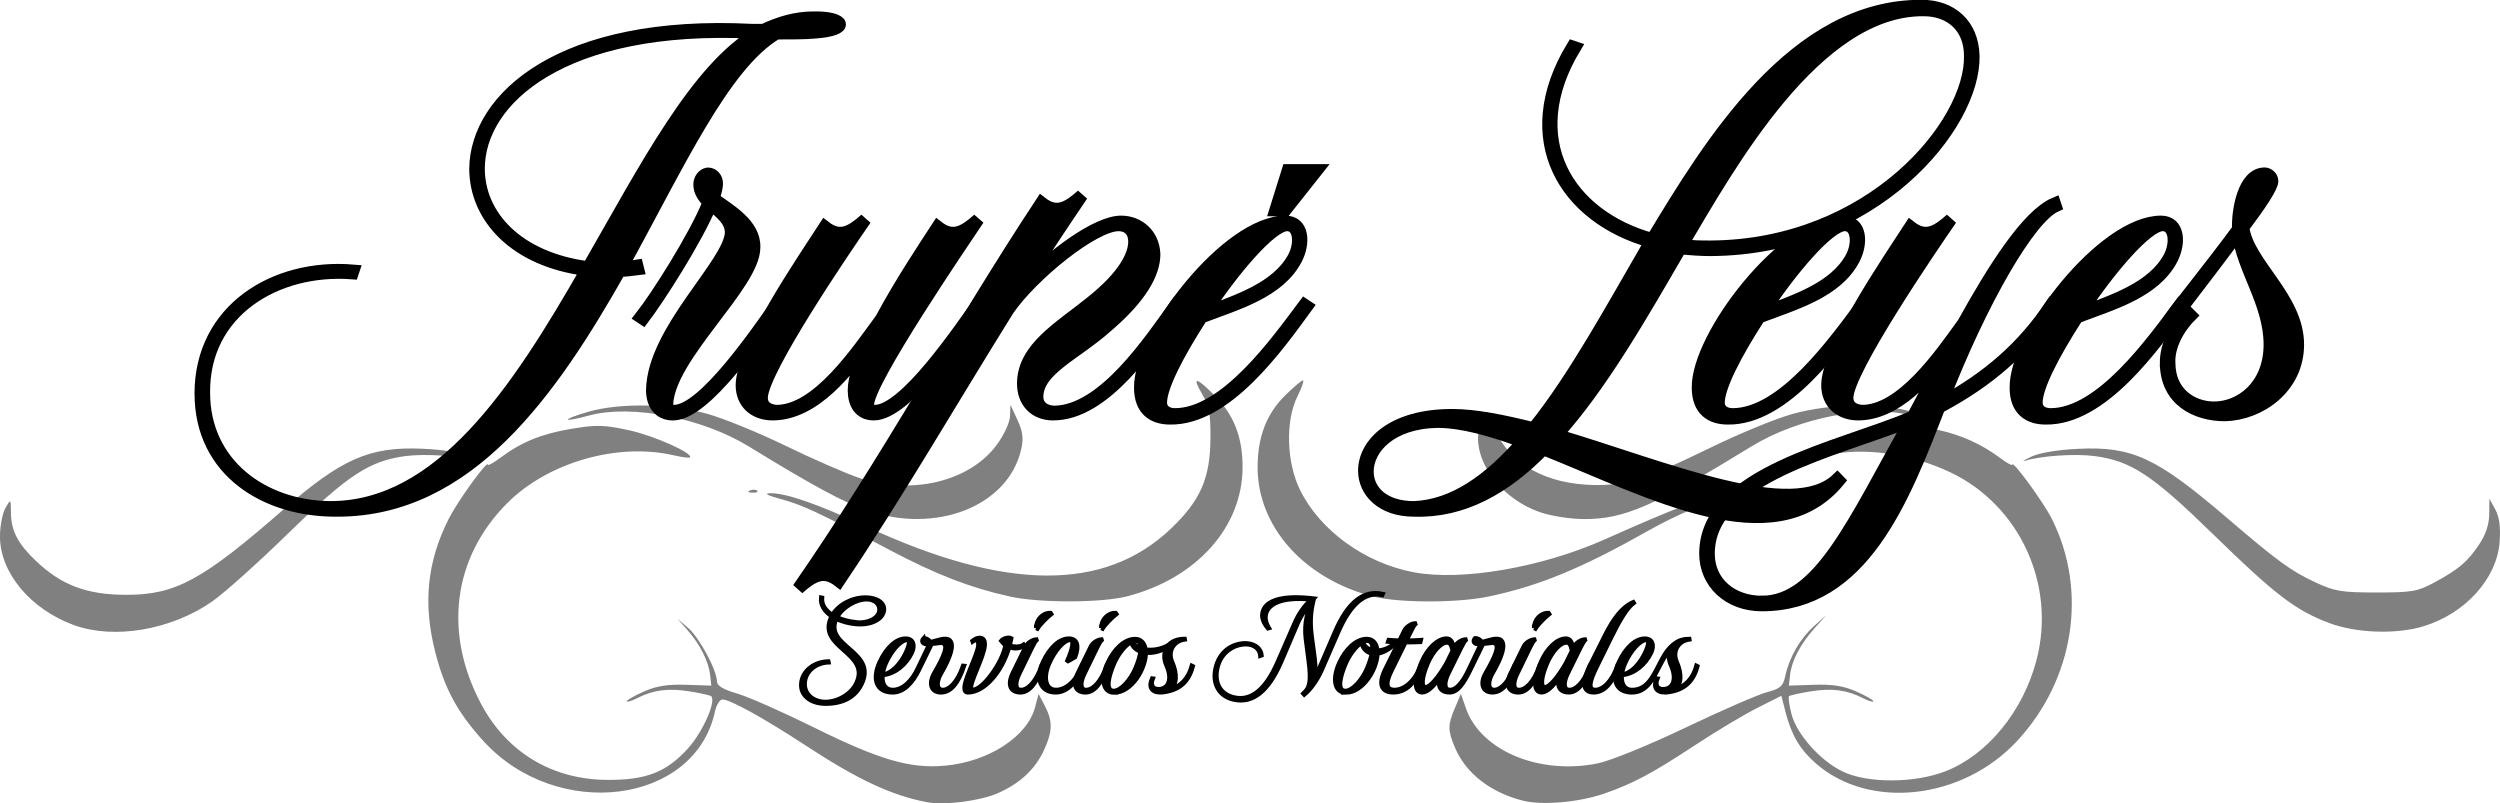 <?xml version="1.0" encoding="UTF-8" standalone="no"?>
<!-- Created with Inkscape (http://www.inkscape.org/) -->

<svg
   width="150mm"
   height="48.2mm"
   viewBox="0 0 150 48.2"
   version="1.1"
   id="svg470"
   xmlns="http://www.w3.org/2000/svg"
   xmlns:svg="http://www.w3.org/2000/svg">
  <defs
     id="defs467" />
  <g
     id="layer1"
     transform="translate(-10.216,-24.885)">
    <path
       d="m 65.848,73.019 c -2.141,-0.408 -4.15,-1.347 -7.313,-3.418 -2.477,-1.622 -4.512,-2.747 -4.969,-2.747 -0.163,0 -0.368,0.329 -0.455,0.732 -1.203,5.573 -9.501,6.611 -13.909,1.74 -1.546,-1.708 -2.31,-3.122 -2.869,-5.307 -0.748,-2.926 -0.494,-5.437 0.811,-8.014 0.544,-1.074 2.347,-3.563 2.347,-3.24 0,0.079 0.329,-0.103 0.732,-0.405 1.265,-0.948 2.477,-1.443 4.269,-1.745 1.513,-0.254 1.956,-0.243 3.464,0.084 1.495,0.324 3.892,1.394 3.655,1.631 -0.044,0.044 -0.483,-0.013 -0.975,-0.127 -3.358,-0.779 -7.546,0.425 -9.984,2.868 -3.259,3.266 -3.845,7.781 -1.566,12.057 1.535,2.88 4.23,4.514 7.502,4.549 2.38,0.026 3.616,-0.452 4.92,-1.903 0.874,-0.972 1.688,-2.808 1.381,-3.115 -0.053,-0.053 -0.631,-0.183 -1.284,-0.289 -1.284,-0.208 -2.185,-0.093 -3.158,0.404 -0.341,0.174 -0.62,0.258 -0.62,0.185 0,-0.072 0.461,-0.335 1.024,-0.584 0.751,-0.332 1.426,-0.44 2.534,-0.403 l 1.51,0.05 -0.071,-0.638 c -0.091,-0.816 -0.608,-1.841 -1.363,-2.698 l -0.594,-0.675 0.649,0.562 c 0.667,0.578 1.71,2.521 1.714,3.193 0.002,0.263 0.371,0.486 1.211,0.73 0.665,0.193 2.757,1.118 4.65,2.054 3.898,1.929 5.737,2.464 7.82,2.276 2.627,-0.237 4.957,-1.753 5.414,-3.524 l 0.203,-0.788 0.377,0.721 c 0.481,0.92 0.469,1.536 -0.05,2.658 -0.532,1.149 -1.436,1.993 -2.762,2.58 -1.057,0.467 -3.203,0.742 -4.245,0.544 z m 35.759,-0.09 c -1.963,-0.492 -3.452,-1.654 -4.096,-3.196 -0.437,-1.047 -0.437,-1.337 0.004,-2.38 l 0.355,-0.838 0.304,0.873 c 0.884,2.535 4.394,4.004 7.89,3.303 0.77,-0.155 3.036,-1.076 5.289,-2.151 2.168,-1.034 4.365,-1.991 4.883,-2.126 0.801,-0.209 0.964,-0.353 1.098,-0.974 0.241,-1.117 0.884,-2.235 1.715,-2.98 l 0.753,-0.675 -0.707,0.788 c -0.855,0.953 -1.379,1.952 -1.475,2.811 l -0.071,0.638 1.51,-0.05 c 1.108,-0.037 1.783,0.07 2.534,0.403 0.563,0.249 1.024,0.512 1.024,0.584 0,0.072 -0.279,-0.011 -0.62,-0.185 -0.973,-0.497 -1.874,-0.613 -3.158,-0.404 -0.653,0.106 -1.231,0.236 -1.284,0.289 -0.053,0.053 0.012,0.524 0.144,1.046 0.311,1.224 1.701,2.797 3.061,3.464 1.478,0.724 4.325,0.719 6.192,-0.011 2.518,-0.985 4.655,-3.6 5.457,-6.679 1.175,-4.511 -1.006,-9.266 -5.16,-11.249 -2.383,-1.137 -5.255,-1.534 -7.442,-1.026 -0.492,0.114 -0.931,0.171 -0.975,0.127 -0.237,-0.237 2.16,-1.307 3.655,-1.631 2.718,-0.59 5.539,0.016 7.733,1.661 0.403,0.302 0.732,0.484 0.732,0.405 0,-0.315 1.868,2.243 2.375,3.252 2.168,4.317 1.341,9.627 -2.074,13.315 -3.282,3.545 -8.882,4.17 -12.094,1.35 -0.952,-0.836 -1.457,-1.697 -1.816,-3.095 l -0.245,-0.956 -1.464,0.739 c -0.805,0.407 -2.478,1.408 -3.717,2.225 -2.564,1.691 -3.741,2.317 -5.476,2.914 -1.492,0.513 -3.696,0.705 -4.833,0.419 z M 14.665,62.396 c -2.623,-0.953 -4.461,-3.159 -4.45,-5.341 0.003,-0.62 0.151,-1.38 0.328,-1.69 0.322,-0.563 0.322,-0.563 0.33,0.293 0.01,1.078 0.414,1.851 1.51,2.893 1.527,1.452 3.057,2.023 5.42,2.023 2.948,0 4.565,-0.878 9.41,-5.109 3.497,-3.054 5.18,-3.793 8.33,-3.657 1.305,0.056 2.315,0.226 2.821,0.474 0.434,0.212 0.586,0.322 0.338,0.245 -0.93,-0.292 -2.97,-0.431 -4.131,-0.28 -2.179,0.283 -3.479,1.134 -7.02,4.599 -1.797,1.758 -3.869,3.616 -4.605,4.129 -2.448,1.705 -5.879,2.294 -8.281,1.421 z M 149.986,62.272 c -2.02,-0.751 -3.258,-1.697 -6.981,-5.33 -3.658,-3.571 -4.933,-4.41 -7.133,-4.695 -1.161,-0.151 -3.201,-0.013 -4.131,0.28 -0.248,0.078 -0.096,-0.028 0.338,-0.236 0.485,-0.233 1.568,-0.416 2.816,-0.477 3.245,-0.158 4.693,0.51 8.898,4.108 3.093,2.646 3.861,3.208 5.331,3.896 1.171,0.548 1.574,0.616 3.68,0.616 2.146,0 2.47,-0.057 3.492,-0.611 1.468,-0.797 1.973,-1.229 2.682,-2.292 0.385,-0.577 0.587,-1.193 0.593,-1.802 l 0.009,-0.926 0.354,0.653 c 0.245,0.452 0.325,1.048 0.261,1.939 -0.159,2.195 -2.047,4.293 -4.559,5.064 -1.626,0.499 -4.019,0.421 -5.65,-0.186 z M 70.804,60.676 c -2.38,-0.528 -4.414,-1.316 -7.209,-2.792 -4.306,-2.274 -5.232,-2.707 -6.553,-3.062 -0.759,-0.204 -1.001,-0.333 -0.64,-0.343 0.951,-0.024 2.821,0.623 5.851,2.025 8.328,3.854 14.251,3.885 18.223,0.096 1.767,-1.686 2.349,-3.014 2.367,-5.403 0.011,-1.472 -0.078,-1.957 -0.486,-2.647 -0.656,-1.11 -0.378,-1.069 0.781,0.113 1.125,1.147 1.633,2.468 1.633,4.244 0,3.59 -2.744,6.668 -6.914,7.754 -1.542,0.402 -5.275,0.409 -7.053,0.015 z m 21.686,-0.026 c -4.089,-1.101 -6.818,-4.196 -6.818,-7.731 0,-1.806 0.53,-3.196 1.635,-4.291 0.512,-0.507 1,-0.922 1.084,-0.922 0.084,0 -0.063,0.431 -0.326,0.957 -0.73,1.461 -0.665,3.946 0.148,5.607 1.194,2.44 3.898,4.4 6.832,4.952 2.878,0.541 7.67,-0.285 11.465,-1.977 4.297,-1.916 6.017,-2.568 7.03,-2.664 0.594,-0.056 0.877,-0.051 0.63,0.013 -1.414,0.362 -3.37,1.18 -4.927,2.061 -4.095,2.317 -6.613,3.362 -9.674,4.015 -1.92,0.409 -5.522,0.399 -7.078,-0.02 z M 62.179,55.492 c -1.392,-0.491 -3.303,-1.529 -7.031,-3.818 -2.794,-1.716 -7.054,-2.544 -9.574,-1.862 -1.671,0.452 -1.739,0.273 -0.081,-0.214 1.873,-0.551 4.907,-0.503 7.141,0.111 0.971,0.267 3.1,1.135 4.731,1.929 1.631,0.794 3.623,1.663 4.429,1.931 3.136,1.045 6.618,0.199 8.232,-2 0.436,-0.594 0.778,-1.338 0.792,-1.722 l 0.025,-0.676 0.419,0.909 c 0.323,0.7 0.375,1.104 0.227,1.757 -0.772,3.422 -5.126,5.132 -9.31,3.655 z m 40.445,0.126 c -2.743,-0.948 -4.448,-3.765 -3.43,-5.668 0.271,-0.506 0.28,-0.501 0.559,0.311 0.748,2.175 2.788,3.522 5.61,3.703 2.138,0.137 3.461,-0.254 7.464,-2.21 1.74,-0.85 3.97,-1.767 4.956,-2.038 2.262,-0.622 5.285,-0.672 7.168,-0.118 1.658,0.487 1.591,0.667 -0.081,0.215 -2.544,-0.688 -6.755,0.131 -9.574,1.862 -5.83,3.58 -7.625,4.359 -10.025,4.355 -0.823,-0.002 -1.983,-0.182 -2.647,-0.411 z M 55.218,54.31 c 0.163,-0.065 0.357,-0.057 0.432,0.018 0.075,0.075 -0.058,0.128 -0.296,0.118 -0.262,-0.011 -0.316,-0.064 -0.136,-0.136 z m 59.698,0 c 0.163,-0.065 0.357,-0.057 0.432,0.018 0.075,0.075 -0.058,0.128 -0.296,0.118 -0.262,-0.011 -0.316,-0.064 -0.136,-0.136 z"
       style="fill:#808080;stroke:none;stroke-width:0.225"
       id="path460" />
    <g
       aria-label="Servicios Notariales"
       id="text342"
       style="font-size:6.83px;font-family:'Gold Lines Trial';-inkscape-font-specification:'Gold Lines Trial';text-align:center;text-anchor:middle;fill-rule:evenodd;stroke:#000000;stroke-width:0.301"
       transform="matrix(0.851,0,0,0.851,1.518,3.697)">
      <path
         d="m 68.623,71.53 c -1.113,0.02 -1.981,0.813 -1.912,1.769 0.048,0.717 0.751,1.216 1.721,1.216 1.236,0 2.09,-0.471 2.534,-1.38 1.141,-2.329 -2.677,-2.643 -1.783,-4.604 0.396,0.191 0.867,0.321 1.373,0.369 1.038,0.096 1.892,-0.307 1.988,-0.949 0.082,-0.533 -0.471,-0.929 -1.298,-0.929 -0.963,0 -1.899,0.505 -2.336,1.229 -0.492,-0.307 -0.772,-0.724 -0.731,-1.209 l -0.068,-0.014 c -0.055,0.526 0.246,0.984 0.745,1.318 -0.007,0.02 -0.02,0.034 -0.027,0.055 -1.045,2.172 2.794,2.507 1.769,4.658 -0.348,0.758 -1.291,1.325 -2.179,1.325 -0.785,0 -1.393,-0.464 -1.455,-1.134 -0.075,-0.881 0.656,-1.605 1.673,-1.653 z m 1.94,-2.759 c -0.505,-0.061 -0.956,-0.178 -1.325,-0.348 0.383,-0.704 1.311,-1.27 2.097,-1.27 0.56,0 0.949,0.362 0.881,0.813 -0.075,0.54 -0.833,0.908 -1.653,0.806 z"
         style="stroke-width:0.301"
         id="path1124" />
      <path
         d="m 75.338,69.898 c -0.171,0.178 -0.13,0.478 0.41,0.41 l -0.833,1.742 c -0.389,0.82 -1.018,1.489 -1.749,1.489 -0.71,0 -0.943,-0.813 -0.505,-1.837 0.403,-0.949 1.1,-1.68 1.51,-1.68 0.273,0 0.109,0.54 -0.191,1.1 -0.362,0.663 -0.874,1.209 -1.462,1.332 l 0.007,0.034 c 0.861,-0.116 1.591,-0.751 1.988,-1.564 0.246,-0.526 0.109,-1.004 -0.444,-1.004 -0.663,0 -1.352,0.628 -1.831,1.66 -0.574,1.257 -0.191,2.138 0.915,2.138 0.799,0 1.421,-0.683 1.872,-1.612 l 0.881,-1.81 c 0.499,-0.034 0.731,-0.143 0.874,0 0.239,0.205 0.034,0.806 -0.676,2.035 -0.458,0.779 -0.219,1.387 0.458,1.387 0.697,0 1.223,-0.635 1.632,-1.872 l -0.068,-0.007 c -0.417,1.209 -1.004,1.701 -1.428,1.701 -0.471,0 -0.444,-0.601 -0.15,-1.12 0.745,-1.277 0.956,-2.076 0.635,-2.377 -0.26,-0.246 -0.867,0.007 -1.339,0.123 -0.137,-0.143 -0.273,-0.273 -0.505,-0.266 z"
         style="stroke-width:0.301"
         id="path1126" />
      <path
         d="m 79.286,69.864 c -0.143,0 -0.355,0.096 -0.505,0.219 l 0.014,0.041 c 0.061,-0.048 0.143,-0.082 0.198,-0.082 0.219,0 0.253,0.273 0.15,0.635 -0.273,1.004 -1.414,3.04 -0.676,3.04 1.147,0 2.391,-1.414 2.91,-3.203 0.123,0.061 0.287,0.096 0.451,0.096 0.232,0 0.464,-0.068 0.587,-0.205 l -0.027,-0.048 c -0.116,0.089 -0.314,0.13 -0.519,0.13 -0.164,0 -0.335,-0.027 -0.464,-0.075 0.048,-0.164 0.082,-0.342 0.116,-0.512 -0.048,-0.027 -0.116,-0.041 -0.184,-0.041 -0.184,0 -0.417,0.082 -0.526,0.219 0.082,0.096 0.164,0.198 0.294,0.321 -0.164,1.12 -1.564,3.128 -2.295,3.128 -0.471,0 0.512,-1.708 0.785,-2.794 0.123,-0.499 0.082,-0.867 -0.307,-0.867 z"
         style="stroke-width:0.301"
         id="path1128" />
      <path
         d="m 83.275,69.181 0.089,0.041 c 0.184,-0.301 0.69,-0.806 0.977,-1.031 l -0.048,-0.075 c -0.553,-0.027 -1.031,0.478 -1.018,1.066 z m -0.314,1.421 c 0.13,-0.266 0.253,-0.492 0.342,-0.574 l -0.014,-0.048 c -0.266,0.02 -0.628,0.225 -0.758,0.519 l -0.895,1.831 c -0.41,0.826 -0.198,1.387 0.533,1.387 0.615,0 1.141,-0.635 1.557,-1.872 l -0.068,-0.007 c -0.423,1.209 -1.011,1.701 -1.448,1.701 -0.458,0 -0.396,-0.581 -0.13,-1.12 z"
         style="stroke-width:0.301"
         id="path1130" />
      <path
         d="m 84.675,73.538 c -0.71,0 -0.929,-0.813 -0.492,-1.837 0.41,-0.949 1.072,-1.68 1.489,-1.68 0.301,0 0.157,0.649 -0.198,1.455 l 0.048,0.034 c 0.143,-0.082 0.348,-0.184 0.499,-0.28 0.314,-0.813 0.15,-1.311 -0.444,-1.311 -0.663,0 -1.346,0.628 -1.824,1.66 -0.546,1.216 -0.164,2.138 0.902,2.138 0.82,0 1.55,-0.772 1.912,-1.872 l -0.068,-0.007 c -0.328,0.949 -1.059,1.701 -1.824,1.701 z"
         style="stroke-width:0.301"
         id="path1132" />
      <path
         d="m 87.865,69.181 0.089,0.041 c 0.184,-0.301 0.69,-0.806 0.977,-1.031 l -0.048,-0.075 c -0.553,-0.027 -1.031,0.478 -1.018,1.066 z m -0.314,1.421 c 0.13,-0.266 0.253,-0.492 0.342,-0.574 l -0.014,-0.048 c -0.266,0.02 -0.628,0.225 -0.758,0.519 l -0.895,1.831 c -0.41,0.826 -0.198,1.387 0.533,1.387 0.615,0 1.141,-0.635 1.557,-1.872 l -0.068,-0.007 c -0.423,1.209 -1.011,1.701 -1.448,1.701 -0.458,0 -0.396,-0.581 -0.13,-1.12 z"
         style="stroke-width:0.301"
         id="path1134" />
      <path
         d="m 88.773,73.73 c 1.229,0 2.234,-1.673 2.234,-2.814 0.464,0.048 1.004,-0.068 1.469,-0.362 -0.205,0.342 -0.225,0.799 -0.007,1.284 0.41,0.915 0.157,1.646 -0.574,1.646 -0.403,0 -0.574,-0.301 -0.396,-0.745 l -0.048,-0.007 c -0.266,0.581 -0.055,0.984 0.581,0.984 0.102,0 0.191,-0.007 0.294,-0.027 1.025,-0.15 1.708,-0.704 1.994,-1.817 l -0.068,-0.034 c -0.253,0.922 -0.792,1.441 -1.51,1.667 0.444,-0.342 0.505,-1.059 0.116,-1.953 -0.314,-0.731 0.102,-1.462 0.895,-1.571 l -0.007,-0.041 c -0.492,0 -0.881,0.157 -1.127,0.417 -0.471,0.301 -1.107,0.41 -1.632,0.335 -0.061,-0.444 -0.314,-0.745 -0.738,-0.745 -0.758,0 -1.496,0.731 -1.933,1.687 -0.512,1.12 -0.348,2.097 0.458,2.097 z m 1.291,-3.606 c 0.075,-0.027 0.143,-0.041 0.212,-0.041 0.28,0 0.376,0.219 0.376,0.526 -0.273,-0.096 -0.492,-0.26 -0.587,-0.485 z m -1.311,3.483 c -0.622,0 -0.362,-1.018 -0.014,-1.851 0.28,-0.683 0.792,-1.359 1.243,-1.591 0.082,0.335 0.321,0.553 0.649,0.669 -0.048,0.355 -0.184,0.779 -0.342,1.154 -0.348,0.84 -1.045,1.619 -1.537,1.619 z"
         style="stroke-width:0.301"
         id="path1136" />
      <path
         d="m 102.857,67.097 c -0.519,-0.061 -3.176,-0.396 -3.593,0.888 -0.13,0.383 -0.007,0.785 0.355,1.216 l 0.068,-0.02 c -0.239,-0.389 -0.307,-0.792 -0.164,-1.134 0.451,-1.072 2.425,-0.956 3.156,-0.881 -0.519,0.444 -0.936,1.086 -1.188,1.687 l -1.188,2.718 c -0.84,1.926 -1.858,2.773 -3.06,2.5 -0.936,-0.205 -1.387,-0.956 -1.216,-1.947 0.171,-0.997 0.854,-1.557 1.53,-1.735 0.738,-0.198 1.462,0.055 1.523,0.745 l 0.089,-0.034 c -0.075,-0.69 -0.847,-0.977 -1.619,-0.799 -0.731,0.164 -1.482,0.751 -1.66,1.899 -0.157,1.025 0.355,1.81 1.305,2.022 1.352,0.307 2.466,-0.587 3.367,-2.684 l 1.147,-2.684 c 0.287,-0.669 0.717,-1.195 1.031,-1.605 -0.287,0.628 -0.594,1.523 -0.458,2.657 l 0.212,1.646 c 0.164,1.284 0.061,1.735 -0.198,2.049 -0.061,0.068 -0.123,0.137 -0.184,0.198 l 0.068,0.075 c 0.485,-0.41 0.929,-1.052 1.229,-1.735 l 1.182,-2.712 c 0.847,-1.94 1.885,-2.841 3.087,-2.575 l 0.034,-0.075 c -1.346,-0.307 -2.473,0.574 -3.374,2.691 l -1.154,2.671 c -0.096,0.232 -0.205,0.451 -0.321,0.656 0.102,-0.376 0.13,-0.861 0.048,-1.489 l -0.212,-1.591 c -0.171,-1.359 0.041,-2.09 0.157,-2.616 z"
         style="stroke-width:0.301"
         id="path1138" />
      <path
         d="m 105.104,73.73 c 1.202,0 2.213,-1.632 2.234,-2.753 0.417,-0.055 0.895,-0.314 1.305,-0.772 l -0.021,-0.034 c -0.369,0.389 -0.854,0.581 -1.291,0.594 -0.041,-0.492 -0.301,-0.82 -0.751,-0.82 -0.758,0 -1.496,0.731 -1.933,1.687 -0.512,1.12 -0.348,2.097 0.458,2.097 z m 1.202,-3.559 c 0.102,-0.055 0.205,-0.089 0.301,-0.089 0.314,0 0.403,0.273 0.369,0.649 -0.314,-0.075 -0.56,-0.26 -0.669,-0.56 z m -1.223,3.436 c -0.622,0 -0.362,-1.018 -0.014,-1.851 0.26,-0.642 0.731,-1.277 1.154,-1.544 0.082,0.43 0.362,0.69 0.717,0.758 -0.061,0.321 -0.184,0.69 -0.321,1.018 -0.342,0.84 -1.045,1.619 -1.537,1.619 z"
         style="stroke-width:0.301"
         id="path1140" />
      <path
         d="m 109.674,69.474 c 0.143,-0.301 0.253,-0.499 0.335,-0.574 l -0.021,-0.055 c -0.287,0.02 -0.622,0.253 -0.758,0.519 l -0.342,0.697 c -0.26,-0.007 -0.519,-0.02 -0.758,-0.041 l -0.041,0.123 c 0.232,0.02 0.478,0.034 0.738,0.041 l -0.943,1.912 c -0.505,1.018 -0.294,1.619 0.574,1.619 0.888,0 1.564,-0.635 1.981,-1.872 l -0.068,-0.007 c -0.355,1.018 -1.1,1.701 -1.831,1.701 -0.669,0 -0.587,-0.581 -0.212,-1.346 l 0.99,-2.008 c 0.376,0 0.745,-0.007 1.045,-0.02 l 0.034,-0.137 c -0.28,0.02 -0.642,0.034 -1.018,0.034 z"
         style="stroke-width:0.301"
         id="path1142" />
      <path
         d="m 114.216,69.898 c -0.171,0.178 -0.13,0.478 0.41,0.41 l -0.854,1.796 c -0.464,0.984 -0.908,1.434 -1.311,1.434 -0.458,0 -0.396,-0.581 -0.137,-1.12 l 0.895,-1.817 c 0.15,-0.294 0.26,-0.499 0.342,-0.574 l -0.014,-0.048 c -0.294,0.02 -0.635,0.253 -0.772,0.519 l -0.096,0.191 c 0.021,-0.437 -0.13,-0.772 -0.464,-0.772 -0.628,0 -1.346,0.676 -1.769,1.66 -0.574,1.366 -0.499,2.138 0.055,2.138 0.355,0 0.82,-0.423 1.27,-1.107 -0.239,0.669 0,1.107 0.649,1.107 0.56,0 0.977,-0.581 1.469,-1.585 l 0.895,-1.837 c 0.499,-0.034 0.731,-0.143 0.874,0 0.239,0.205 0.034,0.806 -0.676,2.035 -0.458,0.779 -0.219,1.387 0.458,1.387 0.697,0 1.223,-0.635 1.632,-1.872 l -0.068,-0.007 c -0.417,1.209 -1.004,1.701 -1.428,1.701 -0.471,0 -0.444,-0.601 -0.15,-1.12 0.745,-1.277 0.956,-2.076 0.635,-2.377 -0.26,-0.246 -0.867,0.007 -1.339,0.123 -0.137,-0.143 -0.273,-0.273 -0.505,-0.266 z m -1.578,0.888 -0.417,0.847 c -0.574,1.025 -1.182,1.714 -1.482,1.714 -0.314,0 -0.294,-0.635 0.13,-1.646 0.376,-0.881 0.949,-1.496 1.373,-1.496 0.239,0 0.321,0.205 0.396,0.581 z"
         style="stroke-width:0.301"
         id="path1144" />
      <path
         d="m 118.383,69.181 0.089,0.041 c 0.184,-0.301 0.69,-0.806 0.977,-1.031 l -0.048,-0.075 c -0.553,-0.027 -1.031,0.478 -1.018,1.066 z m -0.314,1.421 c 0.13,-0.266 0.253,-0.492 0.342,-0.574 l -0.014,-0.048 c -0.266,0.02 -0.628,0.225 -0.758,0.519 l -0.895,1.831 c -0.41,0.826 -0.198,1.387 0.533,1.387 0.615,0 1.141,-0.635 1.557,-1.872 l -0.068,-0.007 c -0.423,1.209 -1.011,1.701 -1.448,1.701 -0.458,0 -0.396,-0.581 -0.13,-1.12 z"
         style="stroke-width:0.301"
         id="path1146" />
      <path
         d="m 121.634,70.601 c 0.15,-0.294 0.26,-0.499 0.342,-0.574 l -0.014,-0.048 c -0.294,0.02 -0.635,0.253 -0.772,0.519 l -0.096,0.191 c 0.021,-0.437 -0.13,-0.772 -0.464,-0.772 -0.628,0 -1.346,0.676 -1.769,1.66 -0.574,1.366 -0.499,2.138 0.055,2.138 0.355,0 0.82,-0.423 1.27,-1.107 -0.239,0.669 0,1.107 0.649,1.107 0.608,0 1.141,-0.635 1.55,-1.872 l -0.068,-0.007 c -0.417,1.209 -1.004,1.701 -1.441,1.701 -0.458,0 -0.396,-0.581 -0.137,-1.12 z m -0.581,0.184 -0.417,0.847 c -0.574,1.025 -1.182,1.714 -1.482,1.714 -0.314,0 -0.294,-0.635 0.13,-1.646 0.376,-0.881 0.949,-1.496 1.373,-1.496 0.239,0 0.321,0.205 0.396,0.581 z"
         style="stroke-width:0.301"
         id="path1148" />
      <path
         d="m 122.822,71.872 1.011,-2.056 c 0.601,-1.223 1.113,-2.063 1.578,-2.411 l -0.034,-0.055 c -0.799,0.342 -1.414,1.188 -1.988,2.329 l -1.052,2.097 c -0.69,1.38 -0.451,1.94 0.246,1.94 0.745,0 1.325,-0.635 1.742,-1.872 l -0.068,-0.007 c -0.423,1.209 -1.079,1.701 -1.557,1.701 -0.526,0 -0.423,-0.581 0.123,-1.667 z"
         style="stroke-width:0.301"
         id="path1150" />
      <path
         d="m 127.61,73.716 c 0.014,0 0.034,0 0.048,0 0.082,0 0.164,-0.014 0.246,-0.027 1.025,-0.15 1.708,-0.704 1.994,-1.817 l -0.068,-0.034 c -0.253,0.922 -0.792,1.441 -1.51,1.667 0.444,-0.342 0.505,-1.059 0.116,-1.953 -0.314,-0.731 0.102,-1.462 0.895,-1.571 l -0.007,-0.041 c -0.403,0 -0.738,0.109 -0.984,0.294 -0.512,0.335 -0.833,0.908 -1.127,1.489 -0.471,0.908 -0.881,1.817 -1.926,1.817 -0.71,0 -0.943,-0.813 -0.505,-1.837 0.403,-0.949 1.1,-1.68 1.51,-1.68 0.273,0 0.109,0.54 -0.191,1.1 -0.362,0.663 -0.874,1.209 -1.462,1.332 l 0.007,0.034 c 0.861,-0.116 1.591,-0.751 1.988,-1.564 0.246,-0.526 0.109,-1.004 -0.444,-1.004 -0.663,0 -1.352,0.628 -1.831,1.66 -0.574,1.257 -0.191,2.138 0.915,2.138 1.086,0 1.51,-0.99 2.015,-1.96 0.212,-0.403 0.43,-0.799 0.717,-1.12 -0.164,0.335 -0.164,0.751 0.041,1.202 0.403,0.915 0.157,1.646 -0.574,1.646 -0.403,0 -0.574,-0.301 -0.396,-0.745 l -0.048,-0.007 c -0.266,0.581 -0.055,0.984 0.581,0.984 z"
         style="stroke-width:0.301"
         id="path1152" />
    </g>
    <g
       aria-label="Irupé Leyes"
       id="text342-3"
       style="font-size:58.516px;font-family:'Gold Lines Trial';-inkscape-font-specification:'Gold Lines Trial';text-align:center;text-anchor:middle;fill-rule:evenodd;stroke:#000000;stroke-width:0.864"
       transform="matrix(0.851,0,0,0.851,1.518,3.697)">
      <path
         d="m 64.978,27.248 c 1.053,0 1.931,0 2.633,-0.059 2.692,-0.176 2.165,-1.112 -0.059,-1.053 -1.229,0 -2.399,0.351 -3.511,0.878 h -0.761 C 49.764,26.312 43.795,31.812 43.737,36.786 c 0,3.394 2.75,6.495 7.841,7.139 -4.857,8.485 -10.299,16.794 -18.14,16.735 -4.681,-0.059 -8.836,-3.043 -8.836,-8.075 -0.059,-5.735 5.091,-8.836 10.474,-8.426 l 0.059,-0.176 c -5.559,-0.468 -10.767,2.75 -10.767,8.66 0,5.5 4.623,8.309 9.655,8.251 9.245,0 15.097,-8.426 19.895,-16.911 0.41,0 0.819,-0.059 1.287,-0.117 l -0.059,-0.234 -1.112,0.176 C 58.015,36.611 61.233,29.472 64.978,27.248 Z M 51.695,43.75 c -4.974,-0.644 -7.724,-3.628 -7.724,-6.963 0,-4.857 5.91,-10.24 19.31,-9.597 h 0.41 c -4.33,2.458 -7.958,9.538 -11.996,16.56 z M 65.329,27.073 c 0.761,-0.351 1.931,-0.585 2.75,-0.585 1.287,0 1.346,0.351 -0.527,0.527 -0.585,0 -1.346,0.059 -2.224,0.059 z"
         style="font-family:'The Dellgado';-inkscape-font-specification:'The Dellgado';stroke-width:0.864"
         id="path1155" />
      <path
         d="m 64.978,46.383 c -1.229,1.697 -5.149,7.549 -7.256,7.49 -0.351,0 -0.468,-0.176 -0.468,-0.468 0.117,-3.394 6.144,-8.426 6.144,-11.059 0.059,-1.638 -1.755,-2.633 -2.867,-3.452 0.117,-0.41 0.234,-0.761 0.234,-1.053 0,-0.351 -0.234,-0.702 -0.644,-0.702 -0.351,0.059 -0.585,0.41 -0.585,0.761 0,0.527 0.293,0.878 0.644,1.287 -0.995,2.458 -3.686,6.671 -4.798,8.075 l 0.176,0.117 c 1.112,-1.463 3.745,-5.559 4.798,-8.075 0.644,0.585 1.404,1.112 1.404,1.99 -0.059,2.165 -5.5,6.905 -5.559,11.118 0,0.936 0.468,1.697 1.463,1.697 2.341,0 6.144,-5.793 7.49,-7.607 z"
         style="font-family:'The Dellgado';-inkscape-font-specification:'The Dellgado';stroke-width:0.864"
         id="path1157" />
      <path
         d="m 79.139,46.383 c -1.229,1.697 -5.149,7.549 -7.256,7.49 -0.351,0 -0.468,-0.176 -0.468,-0.468 0.059,-1.697 6.612,-11.294 7.783,-13.049 -1.053,0.936 -1.814,1.346 -2.867,0.527 -0.878,1.346 -2.633,3.979 -3.979,6.495 -1.638,2.224 -4.506,6.554 -7.431,6.495 -0.527,-0.059 -0.995,-0.293 -0.995,-0.936 0,-1.873 5.852,-10.474 7.314,-12.581 -1.053,0.936 -1.814,1.346 -2.867,0.527 -1.521,2.341 -5.852,8.66 -5.852,11.176 0,1.287 0.936,2.048 2.165,2.048 2.984,0 5.383,-3.16 6.905,-5.325 -0.702,1.463 -1.17,2.75 -1.17,3.628 0,0.936 0.41,1.697 1.404,1.697 2.341,0 6.144,-5.793 7.49,-7.607 z"
         style="font-family:'The Dellgado';-inkscape-font-specification:'The Dellgado';stroke-width:0.864"
         id="path1159" />
      <path
         d="m 93.124,46.383 c -1.814,2.516 -5.091,7.49 -8.543,7.549 -0.644,0 -1.229,-0.351 -1.229,-1.053 0,-1.931 2.692,-2.984 4.915,-4.974 2.399,-2.048 3.335,-3.745 3.335,-5.091 -0.059,-1.404 -1.112,-2.282 -2.341,-2.282 -1.697,0 -4.974,2.399 -7.022,4.681 1.346,-2.224 2.809,-4.389 4.272,-6.554 -1.053,0.936 -1.814,1.346 -2.867,0.527 -5.91,8.953 -11.001,18.374 -17.145,27.21 1.053,-0.936 1.814,-1.346 2.867,-0.527 4.213,-6.261 7.958,-12.756 11.937,-19.135 1.697,-2.458 6.027,-5.969 7.783,-5.969 0.644,0 1.112,0.41 1.112,1.17 0,0.995 -0.761,2.458 -3.043,4.272 -2.165,1.755 -4.798,3.218 -4.798,5.735 0,1.287 0.819,2.165 2.107,2.165 3.686,0 6.846,-4.915 8.836,-7.607 z"
         style="font-family:'The Dellgado';-inkscape-font-specification:'The Dellgado';stroke-width:0.864"
         id="path1161" />
      <path
         d="m 102.194,46.383 0.176,0.117 c -2.048,2.809 -5.676,7.958 -9.655,7.9 -1.17,0 -2.107,-0.585 -2.107,-2.165 -0.059,-3.628 6.144,-11.703 10.24,-11.703 1.287,0 1.346,1.521 0.761,2.633 -1.229,2.341 -4.213,3.16 -6.671,4.096 -1.697,2.633 -2.867,4.915 -2.867,6.027 0,0.468 0.351,0.819 0.995,0.819 3.569,0 7.197,-5.149 9.128,-7.724 z m -1.229,-5.618 c -1.112,0 -3.804,3.16 -5.793,6.203 2.282,-0.878 5.091,-1.755 6.261,-3.921 0.527,-0.995 0.41,-2.282 -0.468,-2.282 z m -0.819,-1.053 h 0.702 l 2.224,-2.809 h -2.048 z"
         style="font-family:'The Dellgado';-inkscape-font-specification:'The Dellgado';stroke-width:0.864"
         id="path1163" />
      <path
         d="m 139.761,58.671 c -3.16,3.043 -12.113,-0.819 -19.778,-3.101 3.16,-3.511 5.969,-8.426 8.719,-13.166 0.702,0.059 1.404,0.117 2.107,0.117 11.528,-0.059 18.667,-8.777 18.549,-13.693 -0.059,-2.224 -1.58,-3.511 -3.628,-3.511 -9.011,-0.059 -14.921,9.655 -19.018,16.443 -5.91,-1.638 -9.363,-7.022 -5.442,-13.517 l -0.176,-0.059 c -3.979,6.554 -0.527,12.054 5.5,13.751 -2.75,4.74 -5.383,9.597 -8.251,13.166 -2.107,-0.527 -4.096,-0.936 -5.735,-0.936 -4.272,0 -6.203,2.048 -6.203,3.921 0,1.463 1.229,2.809 3.511,2.809 3.452,0.117 6.437,-1.58 9.128,-4.33 7.49,2.984 16.267,7.783 20.832,2.224 z M 128.819,42.17 c 3.335,-5.618 9.421,-16.618 17.028,-16.56 1.931,0 3.277,1.229 3.277,3.218 0.117,4.798 -6.963,13.4 -18.315,13.459 -0.644,0 -1.346,0 -1.99,-0.117 z m -11.235,13.868 c -2.341,2.692 -4.857,4.506 -7.666,4.623 -2.165,0 -3.277,-1.17 -3.277,-2.516 0,-1.638 1.638,-3.452 4.915,-3.511 1.755,0 3.804,0.585 6.027,1.404 z"
         style="font-family:'The Dellgado';-inkscape-font-specification:'The Dellgado';stroke-width:0.864"
         id="path1165" />
      <path
         d="m 141.517,46.383 c -1.931,2.575 -5.559,7.724 -9.128,7.724 -0.644,0 -0.995,-0.351 -0.995,-0.819 0,-1.112 1.17,-3.394 2.867,-6.027 2.458,-0.936 5.442,-1.755 6.671,-4.096 0.585,-1.112 0.527,-2.633 -0.761,-2.633 -4.096,0 -10.299,8.075 -10.24,11.703 0,1.58 0.936,2.165 2.107,2.165 3.979,0.059 7.607,-5.091 9.655,-7.9 z m -1.229,-5.618 c 0.878,0 0.995,1.287 0.468,2.282 -1.17,2.165 -3.979,3.043 -6.261,3.921 1.99,-3.043 4.681,-6.203 5.793,-6.203 z"
         style="font-family:'The Dellgado';-inkscape-font-specification:'The Dellgado';stroke-width:0.864"
         id="path1167" />
      <path
         d="m 147.134,53.288 c 2.809,-7.256 6.203,-13.049 8.017,-13.868 l -0.059,-0.176 c -1.931,0.819 -4.33,4.623 -6.437,8.426 -1.638,2.282 -4.389,6.261 -7.197,6.203 -0.527,-0.059 -0.995,-0.293 -0.995,-0.936 0,-1.873 5.852,-10.474 7.314,-12.581 -1.053,0.936 -1.814,1.346 -2.867,0.527 -1.521,2.341 -5.852,8.66 -5.852,11.176 0,1.287 0.936,2.048 2.165,2.048 2.692,0 4.974,-2.633 6.495,-4.74 -1.053,1.873 -1.931,3.628 -2.633,4.915 -5.208,2.224 -14.629,3.921 -14.629,9.655 0,2.048 1.638,3.628 3.979,3.628 7.139,0 10.006,-7.49 12.522,-13.985 h 0.059 c 3.394,-1.814 5.91,-3.979 8.017,-7.08 l -0.176,-0.117 c -2.048,3.043 -4.447,5.091 -7.724,6.905 z m -12.698,14.044 c -2.107,0 -3.745,-1.346 -3.745,-3.394 0,-5.442 9.07,-7.256 14.219,-9.363 -4.038,7.197 -6.437,12.756 -10.474,12.756 z"
         style="font-family:'The Dellgado';-inkscape-font-specification:'The Dellgado';stroke-width:0.864"
         id="path1169" />
      <path
         d="m 163.928,46.383 c -1.931,2.575 -5.559,7.724 -9.128,7.724 -0.644,0 -0.995,-0.351 -0.995,-0.819 0,-1.112 1.17,-3.394 2.867,-6.027 2.458,-0.936 5.442,-1.755 6.671,-4.096 0.585,-1.112 0.527,-2.633 -0.761,-2.633 -4.096,0 -10.299,8.075 -10.24,11.703 0,1.58 0.936,2.165 2.107,2.165 3.979,0.059 7.607,-5.091 9.655,-7.9 z m -1.229,-5.618 c 0.878,0 0.995,1.287 0.468,2.282 -1.17,2.165 -3.979,3.043 -6.261,3.921 1.99,-3.043 4.681,-6.203 5.793,-6.203 z"
         style="font-family:'The Dellgado';-inkscape-font-specification:'The Dellgado';stroke-width:0.864"
         id="path1171" />
      <path
         d="m 162.934,50.479 c 0,2.633 2.107,3.686 4.155,3.686 2.458,-0.059 5.149,-1.931 5.149,-4.974 0,-3.335 -3.511,-5.676 -3.862,-8.251 1.229,-1.638 2.048,-2.867 2.048,-3.277 0,-0.293 -0.293,-0.527 -0.527,-0.527 -1.521,0 -1.931,2.692 -1.873,3.921 -1.755,2.399 -4.096,5.266 -4.74,6.203 l 0.176,0.117 c 0.702,-0.936 2.867,-3.686 4.564,-6.027 0.293,2.516 2.224,4.915 2.224,7.841 0,2.926 -2.048,4.447 -3.921,4.447 -1.521,0 -3.16,-0.995 -3.16,-3.16 -0.059,-1.112 0.585,-2.399 1.521,-3.335 l -0.176,-0.176 c -0.995,1.053 -1.58,2.341 -1.58,3.511 z"
         style="font-family:'The Dellgado';-inkscape-font-specification:'The Dellgado';stroke-width:0.864"
         id="path1173" />
    </g>
  </g>
</svg>
